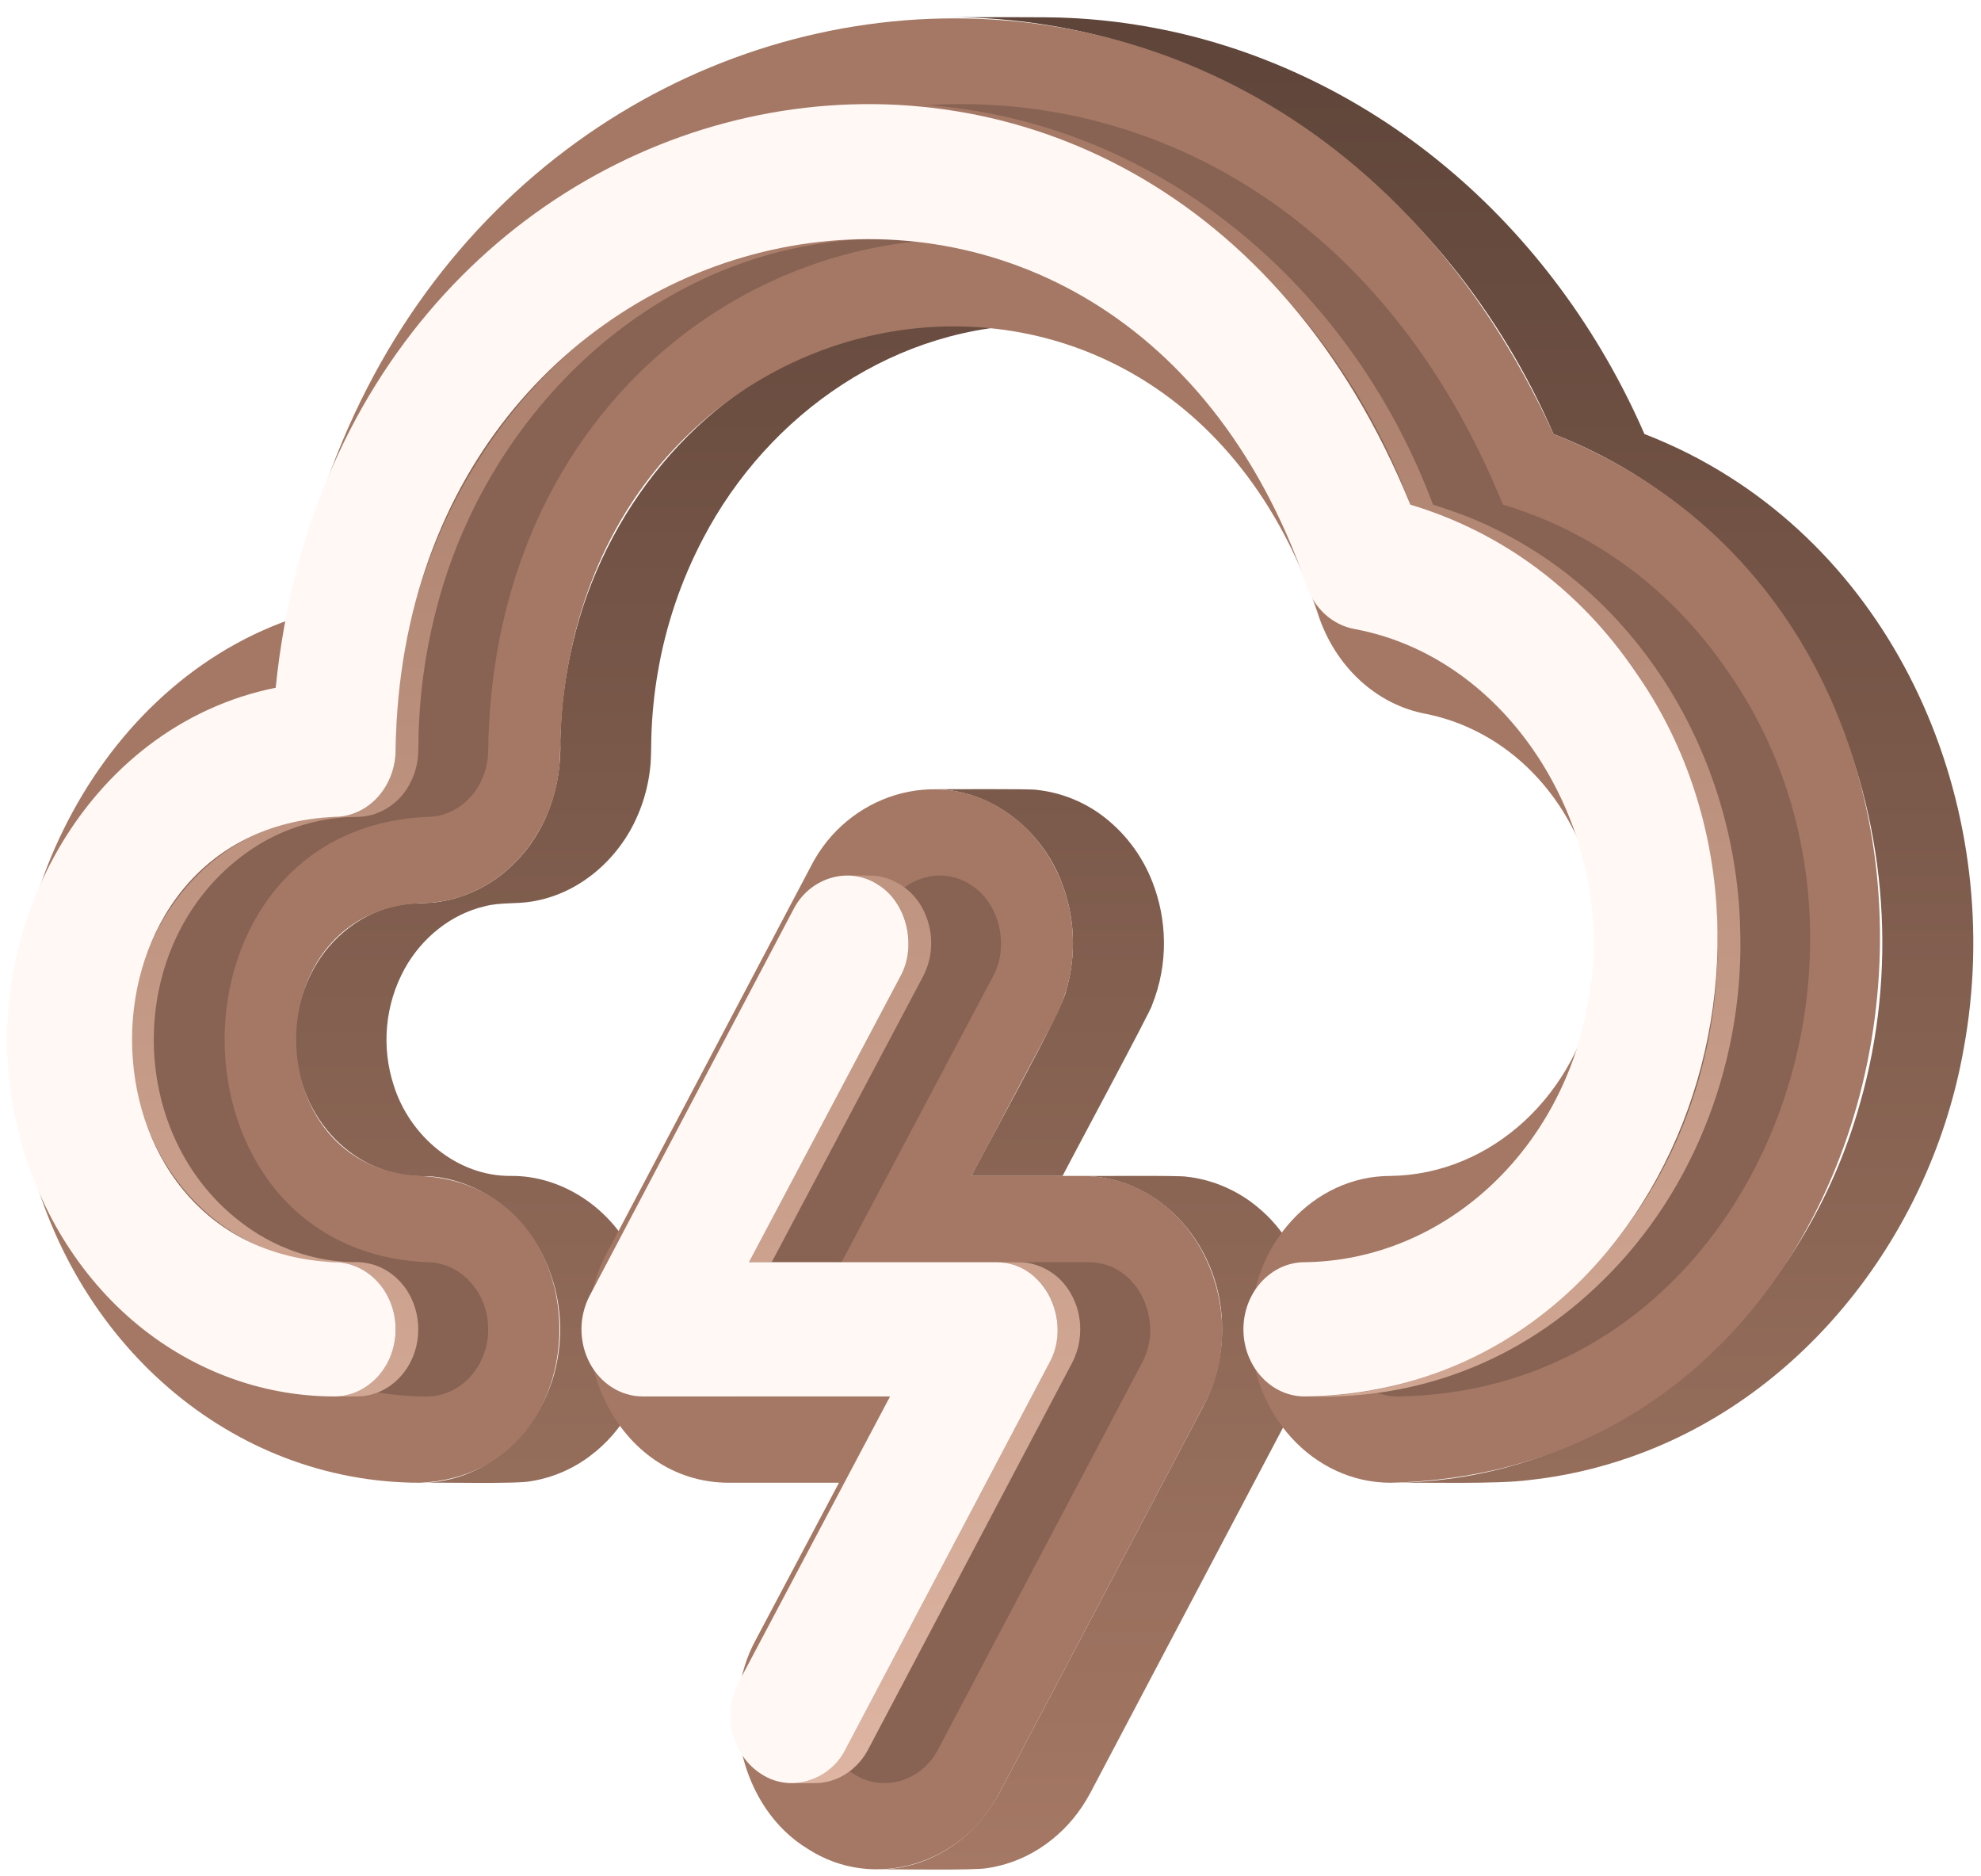 <svg width="94" height="89" viewBox="0 0 94 89" fill="none" xmlns="http://www.w3.org/2000/svg">
<path d="M14.029 49.624C14.163 53.02 16.788 55.936 20.295 55.798C21.834 55.883 23.305 56.587 24.392 57.672C26.182 59.437 26.919 62.126 26.434 64.576C25.87 67.691 23.194 70.365 19.933 70.343C20.686 70.315 24.553 70.415 25.209 70.267C26.225 70.101 27.186 69.689 28.006 69.066C31.083 66.769 31.77 62.147 29.727 58.949C28.574 57.074 26.477 55.768 24.25 55.787C21.689 55.814 19.444 53.896 18.689 51.509C18.388 50.594 18.279 49.627 18.369 48.669C18.459 47.71 18.746 46.78 19.212 45.938C20.013 44.502 21.392 43.367 23.007 42.994C23.727 42.801 24.479 42.895 25.209 42.773C27.464 42.428 29.372 40.761 30.255 38.689C30.566 37.974 30.766 37.215 30.85 36.44C30.906 35.949 30.892 35.453 30.907 34.96C30.937 33.931 31.039 32.906 31.214 31.891C31.591 29.68 32.315 27.541 33.358 25.555C36.475 19.584 42.568 15.376 49.406 15.405C48.037 15.417 44.585 15.342 43.294 15.5C41.861 15.651 40.455 15.984 39.106 16.488C33.067 18.723 28.638 24.298 27.183 30.497C26.822 32.007 26.622 33.552 26.586 35.105C26.663 37.329 25.907 39.562 24.255 41.096C23.328 41.98 22.156 42.565 20.892 42.774C20.351 42.873 19.797 42.824 19.253 42.895C17.505 43.102 15.946 44.215 15.035 45.701L15.034 45.703C14.314 46.88 13.964 48.246 14.029 49.624Z" fill="url(#paint0_linear_101_679)"/>
<path d="M45.717 87.174C45.488 87.366 45.246 87.543 44.993 87.704C44.745 87.86 44.487 88 44.221 88.123C44.22 88.124 44.219 88.125 44.218 88.125C43.952 88.246 43.678 88.348 43.399 88.433L43.396 88.433C43.115 88.516 42.829 88.579 42.54 88.623H42.539C42.246 88.665 41.951 88.687 41.655 88.688C42.324 88.667 46.283 88.747 46.855 88.623H46.857C47.147 88.579 47.434 88.516 47.716 88.433C47.995 88.348 48.269 88.246 48.534 88.125L48.538 88.124C48.806 88 49.065 87.859 49.315 87.702C50.132 87.179 50.83 86.491 51.364 85.681C51.504 85.472 51.631 85.254 51.75 85.032L61.419 66.704C61.568 66.42 61.699 66.128 61.812 65.828C62.924 62.902 62.133 59.289 59.686 57.276C58.845 56.572 57.837 56.095 56.76 55.89C56.608 55.863 56.456 55.84 56.303 55.824C55.989 55.755 51.76 55.8 51.329 55.788C55.223 55.795 58.036 59.335 57.989 63.08C57.99 64.342 57.686 65.586 57.102 66.705L47.433 85.032C47.355 85.179 47.273 85.323 47.187 85.464C46.791 86.109 46.295 86.686 45.717 87.174Z" fill="url(#paint1_linear_101_679)"/>
<path d="M55.23 44.647C55.218 43.687 55.033 42.738 54.684 41.844C54.183 40.546 53.315 39.421 52.187 38.608L52.185 38.607C51.307 37.983 50.285 37.593 49.215 37.474C48.924 37.409 44.67 37.451 44.258 37.44C46.988 37.421 49.416 39.339 50.367 41.844C51.009 43.488 51.087 45.3 50.589 46.993C50.447 47.882 46.549 54.831 46.101 55.788H50.418C50.542 55.525 54.724 47.737 54.662 47.691C55.052 46.724 55.245 45.689 55.23 44.647Z" fill="url(#paint2_linear_101_679)"/>
<path d="M77.326 69.14C85.713 66.236 91.665 58.363 93.181 49.74C95.208 38.714 90.377 26.741 80.169 21.543L80.166 21.541C79.471 21.189 78.758 20.872 78.031 20.591C75.904 15.712 72.68 11.298 68.579 7.894C64.5 4.498 59.548 2.132 54.307 1.24C53.139 1.039 51.959 0.909 50.775 0.852C49.744 0.787 46.124 0.828 45.044 0.817C57.783 0.808 68.743 9.098 73.714 20.591C86.194 25.428 91.831 39.844 88.262 52.333C85.452 62.377 76.677 70.323 65.985 70.343C67.578 70.322 71.033 70.42 72.567 70.215C74.189 70.039 75.786 69.678 77.326 69.14Z" fill="url(#paint3_linear_101_679)"/>
<path d="M51.329 55.787C56.673 55.794 59.572 62.2 57.102 66.704L47.433 85.031C45.714 88.424 41.485 89.758 38.336 87.716C35.126 85.779 34.067 81.028 35.881 77.758L39.81 70.343H34.582C29.239 70.334 26.338 63.935 28.809 59.425L38.478 41.096C40.201 37.706 44.423 36.368 47.575 38.411C50.758 40.418 51.86 44.885 50.03 48.369L46.101 55.788L51.329 55.787Z" fill="#A47864"/>
<path d="M73.715 20.591C98.018 30.196 92.437 69.72 65.985 70.343C62.314 70.343 59.332 67.08 59.332 63.065C59.332 59.049 62.314 55.787 65.978 55.787C70.763 55.726 74.89 51.92 75.763 46.74C76.262 43.879 75.688 40.934 74.153 38.469C72.623 36.039 70.319 34.405 67.666 33.867C65.303 33.436 63.316 31.596 62.521 29.072C55.27 7.467 26.93 13.101 26.58 35.577C26.58 39.585 23.598 42.849 19.934 42.849C12.094 43.199 12.093 55.435 19.934 55.787C28.748 56.181 28.747 69.95 19.934 70.343C10.981 70.343 3.298 63.71 1.218 54.215C-1.152 44.331 4.188 32.736 13.806 29.377C19.436 -3.074 59.609 -10.259 73.715 20.591Z" fill="#A47864"/>
<g style="mix-blend-mode:multiply" opacity="0.4" filter="url(#filter0_f_101_679)">
<path d="M51.669 59.88C53.999 59.886 55.27 62.686 54.189 64.656L44.519 82.985C43.763 84.477 41.911 85.067 40.526 84.168C39.129 83.289 38.645 81.329 39.448 79.799L46.627 66.249H34.891C33.856 66.249 32.891 65.639 32.373 64.656C32.117 64.165 31.984 63.619 31.984 63.065C31.984 62.511 32.117 61.965 32.372 61.473L42.042 43.143C42.799 41.652 44.65 41.063 46.035 41.96C47.444 42.812 47.908 44.895 47.114 46.33L39.934 59.88H51.669Z" fill="#5E4439"/>
<path d="M81.994 31.865C91.254 45.088 83.235 66.031 66.301 66.249C64.7 66.249 63.395 64.821 63.395 63.064C63.395 61.306 64.7 59.88 66.305 59.88C72.914 59.797 78.569 54.584 79.766 47.484C81.23 39.881 76.354 31.27 68.671 29.843C67.598 29.646 66.729 28.841 66.381 27.737C57.193 1.362 23.543 8.889 23.166 35.568C23.166 37.327 21.861 38.755 20.257 38.755C7.461 39.327 7.459 59.307 20.257 59.88C21.861 59.88 23.166 61.308 23.166 63.064C23.166 64.82 21.861 66.249 20.257 66.249C16.762 66.249 13.36 64.957 10.643 62.611C7.927 60.264 5.985 56.945 5.179 53.261C3.105 44.369 8.425 34.447 17.476 32.627C20.599 1.63 59.054 -6.209 71.314 23.939C75.632 25.236 79.333 27.952 81.994 31.865Z" fill="#5E4439"/>
</g>
<path d="M33.938 12.557C33.45 12.736 32.969 12.932 32.495 13.144L32.492 13.145C24.915 16.561 19.862 24.305 18.957 32.471C18.856 33.311 18.801 34.157 18.78 35.003C18.769 35.461 18.793 35.925 18.679 36.373C18.58 36.809 18.389 37.22 18.119 37.578C17.849 37.935 17.506 38.231 17.114 38.446C16.609 38.729 16.027 38.766 15.461 38.765C15.02 38.785 14.581 38.838 14.147 38.923C12.107 39.32 10.248 40.462 8.89 42.025L8.887 42.028C8.512 42.46 8.171 42.922 7.87 43.408C4.379 49.005 6.576 57.136 12.985 59.4C13.626 59.62 14.289 59.765 14.963 59.834C15.495 59.906 16.043 59.828 16.564 59.974C17.799 60.303 18.659 61.502 18.759 62.75C18.944 64.464 17.667 66.257 15.863 66.249C16.178 66.241 17.062 66.273 17.359 66.215C18.187 66.088 18.916 65.552 19.35 64.845C20.093 63.657 19.998 62.009 19.097 60.931C18.976 60.785 18.841 60.65 18.696 60.528C18.432 60.309 18.131 60.138 17.807 60.025C17.46 59.913 17.097 59.863 16.733 59.878C16.355 59.869 15.978 59.836 15.604 59.779C14.31 59.579 13.074 59.101 11.983 58.377C5.824 54.292 5.724 44.661 11.756 40.412C13.021 39.519 14.495 38.965 16.035 38.802C16.519 38.735 17.016 38.796 17.496 38.696C17.88 38.608 18.242 38.444 18.56 38.213C18.879 37.982 19.148 37.689 19.35 37.351C19.606 36.934 19.768 36.466 19.824 35.98C19.875 35.407 19.843 34.828 19.884 34.254C19.979 32.324 20.285 30.411 20.799 28.548C22.982 20.484 29.409 13.536 37.715 11.777H37.716C39.158 11.468 40.629 11.312 42.104 11.311C40.281 11.279 38.421 11.379 36.64 11.777H36.639C35.722 11.976 34.82 12.237 33.938 12.557Z" fill="url(#paint4_linear_101_679)"/>
<path d="M44.181 44.568C44.157 44.082 44.032 43.605 43.813 43.17C43.613 42.766 43.323 42.413 42.966 42.137C42.609 41.861 42.194 41.671 41.752 41.58C41.418 41.506 40.538 41.542 40.189 41.535C41.264 41.531 42.261 42.216 42.734 43.166C43.138 43.967 43.218 44.891 42.959 45.749C42.897 45.95 42.817 46.144 42.72 46.33L35.541 59.88H36.617L43.796 46.33C43.893 46.144 43.973 45.95 44.035 45.749C44.152 45.367 44.201 44.967 44.181 44.568Z" fill="url(#paint5_linear_101_679)"/>
<path d="M51.254 62.887C51.225 62.255 51.017 61.643 50.657 61.122C50.441 60.809 50.164 60.541 49.844 60.334C49.524 60.128 49.167 59.986 48.792 59.919C48.487 59.854 47.596 59.889 47.276 59.88C47.731 59.889 48.178 60.006 48.579 60.222C48.98 60.438 49.323 60.746 49.581 61.122C49.902 61.592 50.102 62.134 50.163 62.7C50.224 63.266 50.143 63.838 49.929 64.365C49.889 64.465 49.844 64.562 49.795 64.656L40.125 82.985C40.08 83.066 40.036 83.15 39.983 83.227C39.815 83.49 39.608 83.727 39.37 83.93L39.368 83.931C39.268 84.014 39.163 84.091 39.053 84.162L39.052 84.163C38.943 84.231 38.829 84.293 38.712 84.347L38.711 84.347C38.594 84.4 38.474 84.445 38.351 84.483C38.228 84.519 38.102 84.546 37.975 84.566H37.974C37.846 84.584 37.716 84.593 37.586 84.594C37.876 84.588 38.778 84.615 39.05 84.566H39.051C39.178 84.546 39.304 84.519 39.427 84.483C39.55 84.445 39.67 84.4 39.788 84.347L39.789 84.347C39.906 84.293 40.019 84.231 40.128 84.163L40.13 84.162C40.239 84.091 40.344 84.014 40.444 83.931C40.744 83.677 40.994 83.369 41.18 83.023C41.206 82.983 50.847 64.698 50.871 64.656C50.902 64.592 50.935 64.529 50.965 64.464C51.019 64.338 51.067 64.21 51.108 64.08C51.127 64.013 51.146 63.945 51.164 63.878C51.24 63.553 51.27 63.22 51.254 62.887Z" fill="url(#paint6_linear_101_679)"/>
<path d="M82.565 43.818C82.388 38.739 80.493 33.721 77.148 29.881C75.211 27.631 72.784 25.854 70.055 24.685L70.049 24.682C69.393 24.402 68.678 24.159 67.997 23.939C63.982 13.197 54.274 5.162 42.583 4.916H42.578C42.224 4.907 41.342 4.912 40.975 4.911C52.878 4.916 62.84 13.015 66.921 23.939C70.475 25.009 73.651 27.07 76.074 29.883C82.784 37.55 83.318 49.557 77.435 57.851C73.887 62.927 68.164 66.26 61.908 66.249C67.314 66.444 72.18 64.554 76.041 60.761C80.527 56.391 82.832 50.04 82.565 43.818Z" fill="url(#paint7_linear_101_679)"/>
<path d="M47.276 59.88C49.606 59.886 50.877 62.686 49.795 64.656L40.126 82.985C39.37 84.477 37.518 85.067 36.133 84.168C34.735 83.289 34.251 81.329 35.055 79.799L42.234 66.249H30.498C29.462 66.249 28.497 65.639 27.979 64.656C27.724 64.165 27.59 63.619 27.59 63.065C27.59 62.511 27.723 61.965 27.978 61.473L37.649 43.143C38.405 41.652 40.257 41.063 41.642 41.96C43.051 42.812 43.514 44.895 42.72 46.33L35.541 59.88H47.276Z" fill="#FFF8F5"/>
<path d="M77.601 31.865C86.86 45.088 78.841 66.031 61.907 66.249C60.307 66.249 59.001 64.821 59.001 63.064C59.001 61.306 60.307 59.88 61.911 59.88C68.52 59.797 74.175 54.584 75.372 47.484C76.837 39.881 71.96 31.27 64.278 29.843C63.205 29.646 62.335 28.841 61.987 27.737C52.8 1.362 19.149 8.889 18.773 35.568C18.773 37.327 17.467 38.755 15.863 38.755C3.068 39.327 3.066 59.307 15.863 59.88C17.467 59.88 18.773 61.308 18.773 63.064C18.773 64.82 17.467 66.249 15.863 66.249C12.368 66.249 8.967 64.957 6.25 62.611C3.533 60.264 1.592 56.945 0.785 53.261C-1.289 44.369 4.032 34.447 13.082 32.627C16.205 1.63 54.66 -6.209 66.921 23.939C71.238 25.236 74.939 27.952 77.601 31.865Z" fill="#FFF8F5"/>
<defs>
<filter id="filter0_f_101_679" x="1.732" y="1.939" width="87.163" height="85.653" filterUnits="userSpaceOnUse" color-interpolation-filters="sRGB">
<feFlood flood-opacity="0" result="BackgroundImageFix"/>
<feBlend mode="normal" in="SourceGraphic" in2="BackgroundImageFix" result="shape"/>
<feGaussianBlur stdDeviation="1.5" result="effect1_foregroundBlur_101_679"/>
</filter>
<linearGradient id="paint0_linear_101_679" x1="53.828" y1="0.814" x2="53.828" y2="88.694" gradientUnits="userSpaceOnUse">
<stop stop-color="#5E4439"/>
<stop offset="1" stop-color="#A47864"/>
</linearGradient>
<linearGradient id="paint1_linear_101_679" x1="53.828" y1="0.814" x2="53.828" y2="88.694" gradientUnits="userSpaceOnUse">
<stop stop-color="#5E4439"/>
<stop offset="1" stop-color="#A47864"/>
</linearGradient>
<linearGradient id="paint2_linear_101_679" x1="53.828" y1="0.814" x2="53.828" y2="88.694" gradientUnits="userSpaceOnUse">
<stop stop-color="#5E4439"/>
<stop offset="1" stop-color="#A47864"/>
</linearGradient>
<linearGradient id="paint3_linear_101_679" x1="53.828" y1="0.814" x2="53.828" y2="88.694" gradientUnits="userSpaceOnUse">
<stop stop-color="#5E4439"/>
<stop offset="1" stop-color="#A47864"/>
</linearGradient>
<linearGradient id="paint4_linear_101_679" x1="44.402" y1="4.911" x2="44.402" y2="84.596" gradientUnits="userSpaceOnUse">
<stop stop-color="#A47864"/>
<stop offset="1" stop-color="#DEB5A2"/>
</linearGradient>
<linearGradient id="paint5_linear_101_679" x1="44.402" y1="4.911" x2="44.402" y2="84.596" gradientUnits="userSpaceOnUse">
<stop stop-color="#A47864"/>
<stop offset="1" stop-color="#DEB5A2"/>
</linearGradient>
<linearGradient id="paint6_linear_101_679" x1="44.402" y1="4.911" x2="44.402" y2="84.596" gradientUnits="userSpaceOnUse">
<stop stop-color="#A47864"/>
<stop offset="1" stop-color="#DEB5A2"/>
</linearGradient>
<linearGradient id="paint7_linear_101_679" x1="44.402" y1="4.911" x2="44.402" y2="84.596" gradientUnits="userSpaceOnUse">
<stop stop-color="#A47864"/>
<stop offset="1" stop-color="#DEB5A2"/>
</linearGradient>
</defs>
</svg>

